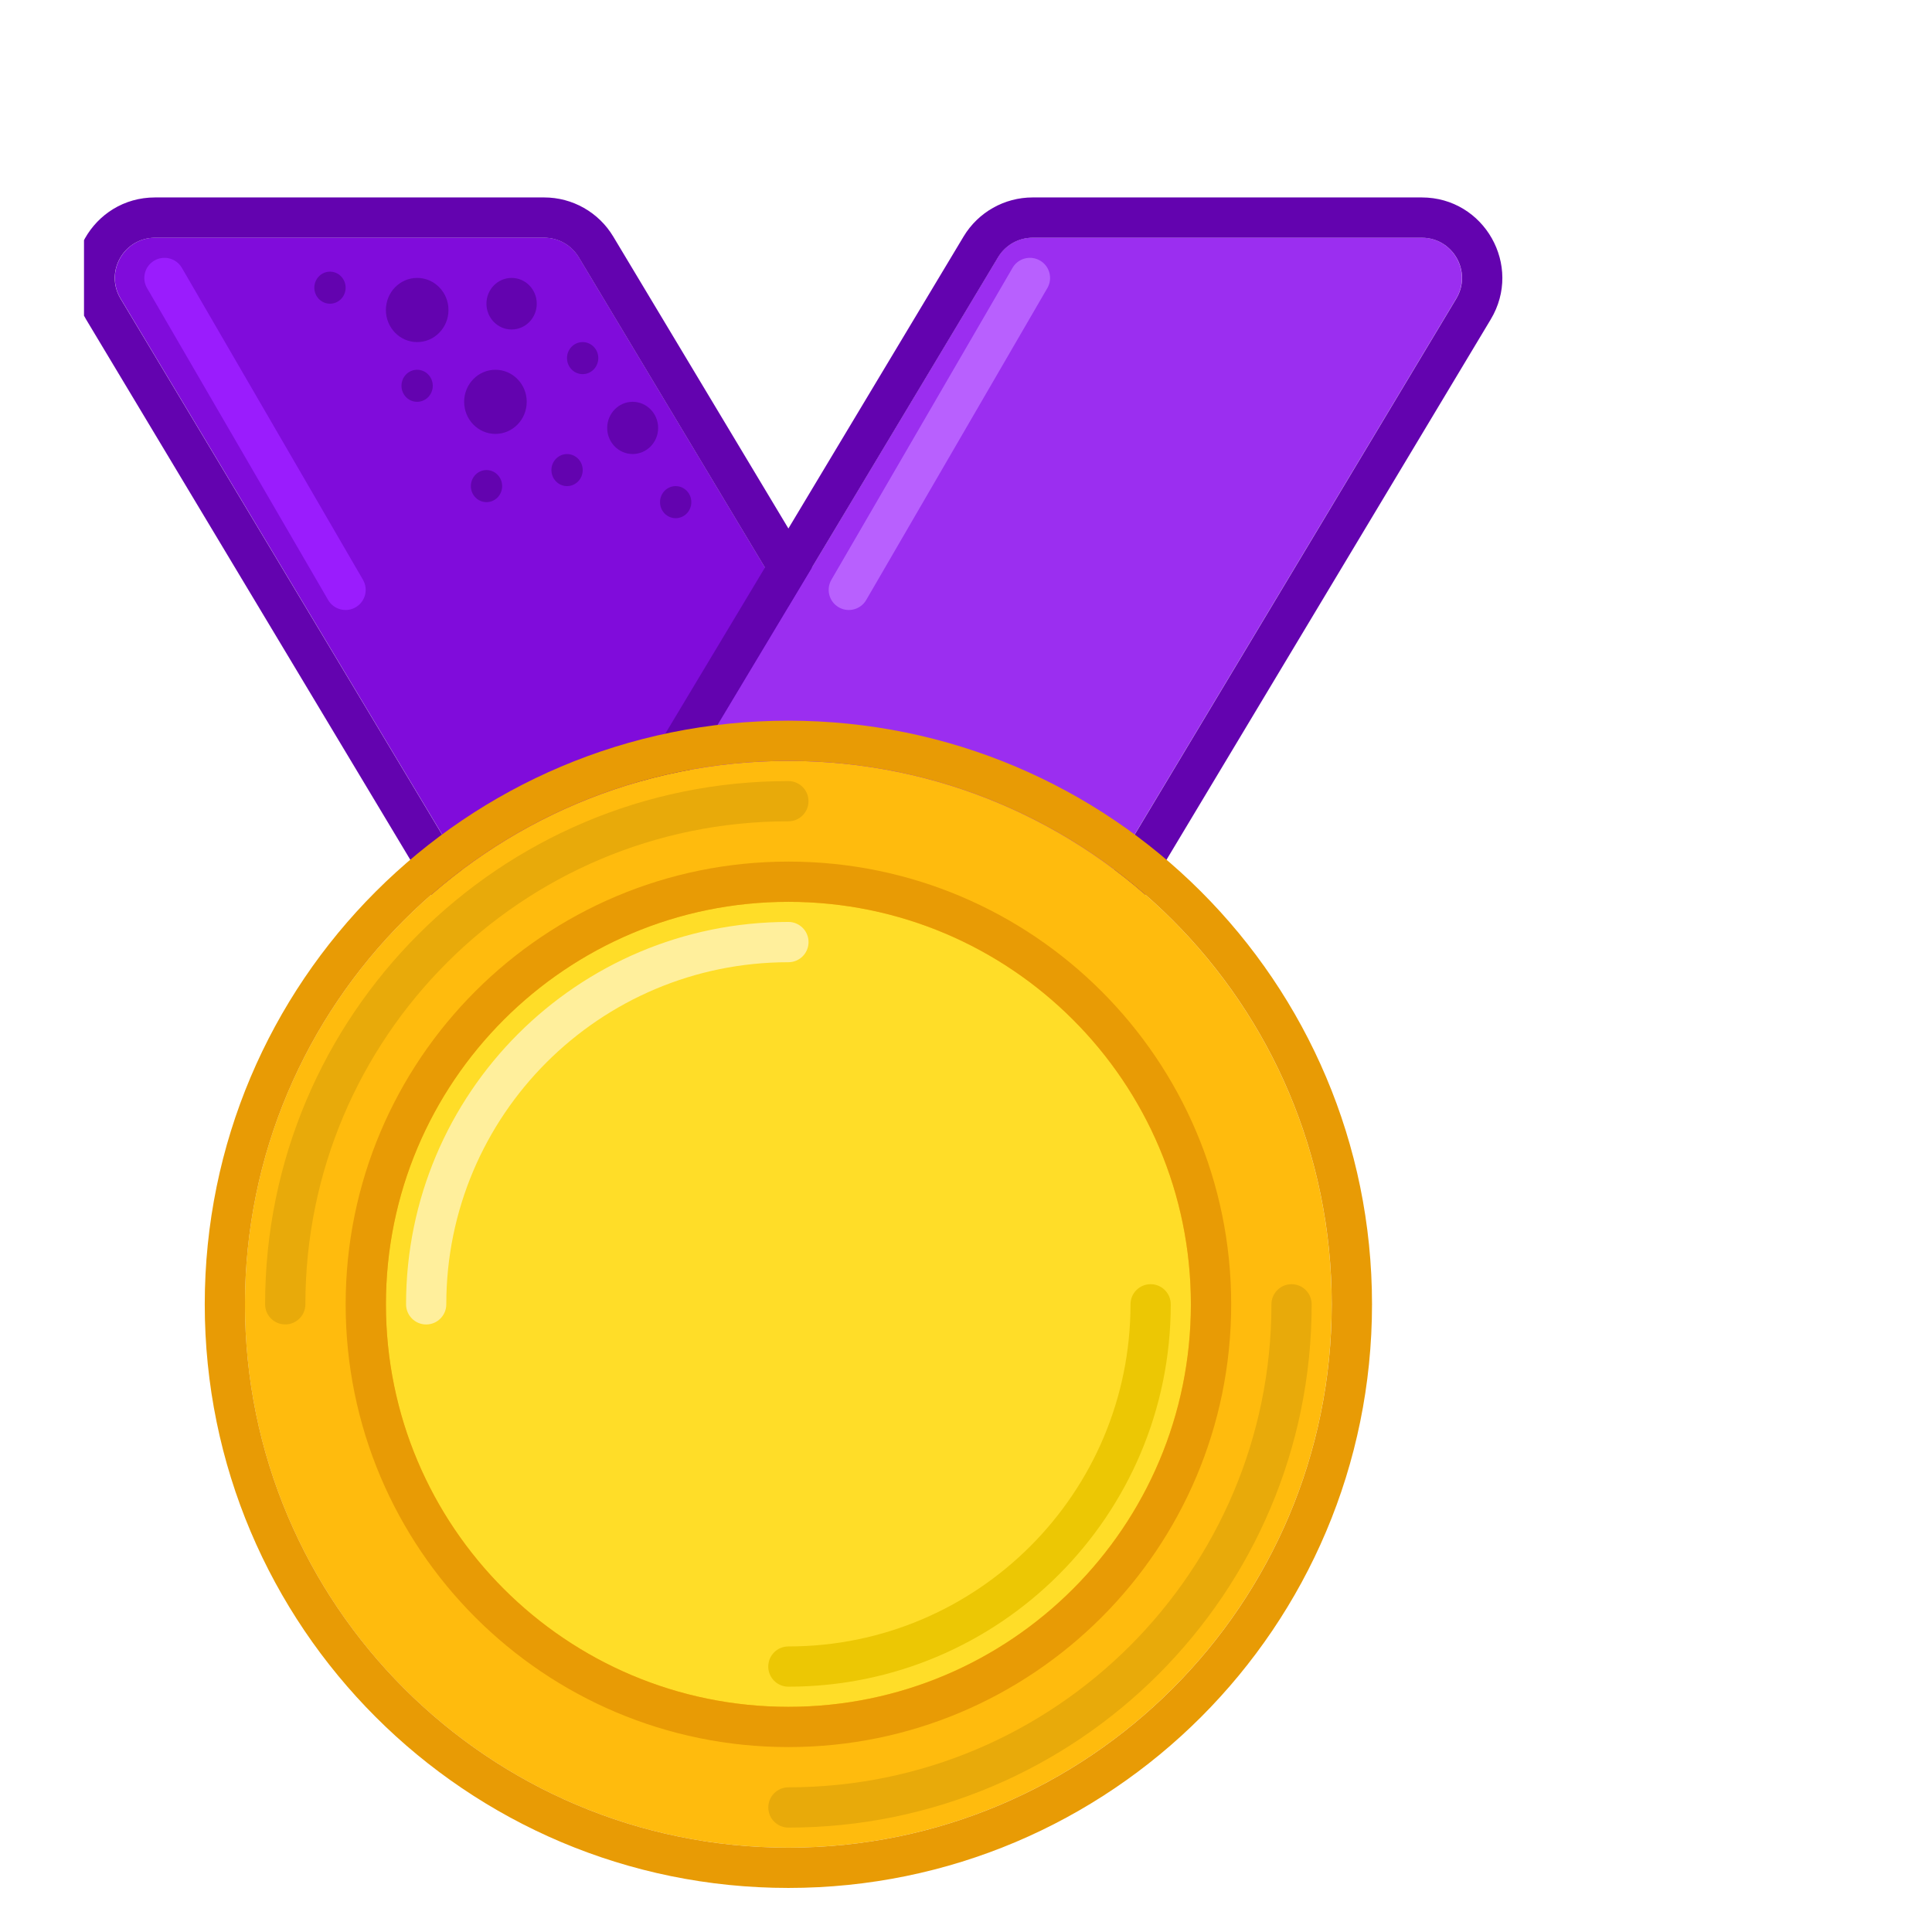 <svg width="46" height="46" viewBox="0 0 46 46" fill="none" xmlns="http://www.w3.org/2000/svg">
<g clip-path="url(#clip0_3377_29539)" filter="url(#filter0_d_3377_29539)">
<path d="M11.781 4.124C11.608 3.836 11.296 3.659 10.96 3.659H1.695C0.95 3.659 0.49 4.472 0.873 5.111L11.223 22.361C11.396 22.649 11.708 22.826 12.045 22.826H21.31C22.055 22.826 22.515 22.013 22.131 21.375L11.781 4.124Z" fill="#800CDB"/>
<path fill-rule="evenodd" clip-rule="evenodd" d="M10.957 2.701H1.692C0.202 2.701 -0.718 4.326 0.049 5.604L10.399 22.854C10.745 23.431 11.369 23.785 12.042 23.785H21.307C22.797 23.785 23.717 22.159 22.951 20.882L12.601 3.632C12.254 3.054 11.63 2.701 10.957 2.701ZM10.957 3.66C11.294 3.66 11.605 3.836 11.779 4.125L22.129 21.375C22.512 22.014 22.052 22.826 21.307 22.826H12.042C11.706 22.826 11.394 22.65 11.22 22.361L0.87 5.111C0.487 4.472 0.947 3.66 1.692 3.66H10.957Z" fill="#6303AF"/>
<path d="M21.762 4.124C21.935 3.836 22.247 3.659 22.583 3.659H31.848C32.593 3.659 33.053 4.472 32.67 5.111L22.32 22.361C22.147 22.649 21.835 22.826 21.498 22.826H12.233C11.488 22.826 11.028 22.013 11.412 21.375L21.762 4.124Z" fill="#9B2EF0"/>
<path fill-rule="evenodd" clip-rule="evenodd" d="M22.586 2.701H31.851C33.341 2.701 34.261 4.326 33.494 5.604L23.144 22.854C22.798 23.431 22.174 23.785 21.501 23.785H12.236C10.746 23.785 9.826 22.159 10.592 20.882L20.942 3.632C21.289 3.054 21.913 2.701 22.586 2.701ZM22.586 3.66C22.249 3.66 21.938 3.836 21.764 4.125L11.414 21.375C11.031 22.014 11.491 22.826 12.236 22.826H21.501C21.837 22.826 22.149 22.65 22.323 22.361L32.673 5.111C33.056 4.472 32.596 3.66 31.851 3.66H22.586Z" fill="#6303AF"/>
<path fill-rule="evenodd" clip-rule="evenodd" d="M22.763 4.204C22.992 4.336 23.07 4.63 22.937 4.859L18.624 12.286C18.491 12.514 18.198 12.592 17.969 12.459C17.74 12.326 17.663 12.033 17.795 11.804L22.108 4.377C22.241 4.148 22.534 4.071 22.763 4.204Z" fill="#B860FE"/>
<path fill-rule="evenodd" clip-rule="evenodd" d="M1.675 4.204C1.446 4.336 1.368 4.63 1.501 4.859L5.813 12.286C5.946 12.514 6.24 12.592 6.468 12.459C6.697 12.326 6.775 12.033 6.642 11.804L2.33 4.377C2.197 4.148 1.904 4.071 1.675 4.204Z" fill="#9A1CFD"/>
<path d="M10.78 5.231C10.78 5.57 10.512 5.845 10.181 5.845C9.85 5.845 9.582 5.57 9.582 5.231C9.582 4.892 9.85 4.617 10.181 4.617C10.512 4.617 10.78 4.892 10.78 5.231Z" fill="#6303AF"/>
<path d="M8.678 5.381C8.678 5.803 8.344 6.145 7.933 6.145C7.521 6.145 7.188 5.803 7.188 5.381C7.188 4.959 7.521 4.617 7.933 4.617C8.344 4.617 8.678 4.959 8.678 5.381Z" fill="#6303AF"/>
<path d="M10.541 7.567C10.541 7.989 10.207 8.331 9.796 8.331C9.384 8.331 9.051 7.989 9.051 7.567C9.051 7.146 9.384 6.804 9.796 6.804C10.207 6.804 10.541 7.146 10.541 7.567Z" fill="#6303AF"/>
<path d="M12.245 6.526C12.245 6.737 12.078 6.908 11.873 6.908C11.667 6.908 11.5 6.737 11.5 6.526C11.5 6.315 11.667 6.145 11.873 6.145C12.078 6.145 12.245 6.315 12.245 6.526Z" fill="#6303AF"/>
<path d="M8.304 7.186C8.304 7.396 8.137 7.567 7.931 7.567C7.725 7.567 7.559 7.396 7.559 7.186C7.559 6.975 7.725 6.804 7.931 6.804C8.137 6.804 8.304 6.975 8.304 7.186Z" fill="#6303AF"/>
<path d="M6.229 4.85C6.229 5.06 6.063 5.231 5.857 5.231C5.651 5.231 5.484 5.06 5.484 4.85C5.484 4.639 5.651 4.468 5.857 4.468C6.063 4.468 6.229 4.639 6.229 4.85Z" fill="#6303AF"/>
<path d="M11.874 9.192C11.874 9.403 11.707 9.574 11.501 9.574C11.296 9.574 11.129 9.403 11.129 9.192C11.129 8.982 11.296 8.811 11.501 8.811C11.707 8.811 11.874 8.982 11.874 9.192Z" fill="#6303AF"/>
<path d="M9.956 9.574C9.956 9.785 9.789 9.956 9.583 9.956C9.378 9.956 9.211 9.785 9.211 9.574C9.211 9.363 9.378 9.192 9.583 9.192C9.789 9.192 9.956 9.363 9.956 9.574Z" fill="#6303AF"/>
<path d="M13.67 8.189C13.67 8.532 13.398 8.81 13.063 8.81C12.729 8.81 12.457 8.532 12.457 8.189C12.457 7.846 12.729 7.567 13.063 7.567C13.398 7.567 13.67 7.846 13.67 8.189Z" fill="#6303AF"/>
<path d="M14.46 9.956C14.46 10.167 14.293 10.338 14.087 10.338C13.882 10.338 13.715 10.167 13.715 9.956C13.715 9.745 13.882 9.574 14.087 9.574C14.293 9.574 14.46 9.745 14.46 9.956Z" fill="#6303AF"/>
<path d="M29.707 29.055C29.707 36.2 23.915 41.992 16.77 41.992C9.624 41.992 3.832 36.2 3.832 29.055C3.832 21.91 9.624 16.117 16.77 16.117C23.915 16.117 29.707 21.91 29.707 29.055Z" fill="#FFBB0D"/>
<path fill-rule="evenodd" clip-rule="evenodd" d="M30.667 29.055C30.667 36.73 24.445 42.951 16.771 42.951C9.096 42.951 2.875 36.73 2.875 29.055C2.875 21.381 9.096 15.159 16.771 15.159C24.445 15.159 30.667 21.381 30.667 29.055ZM16.771 41.992C23.916 41.992 29.708 36.2 29.708 29.055C29.708 21.91 23.916 16.117 16.771 16.117C9.626 16.117 3.833 21.91 3.833 29.055C3.833 36.2 9.626 41.992 16.771 41.992Z" fill="#E89B05"/>
<path fill-rule="evenodd" clip-rule="evenodd" d="M4.792 29.534C4.527 29.534 4.312 29.32 4.312 29.055C4.312 22.174 9.89 16.597 16.771 16.597C17.035 16.597 17.25 16.811 17.25 17.076C17.25 17.34 17.035 17.555 16.771 17.555C10.42 17.555 5.271 22.704 5.271 29.055C5.271 29.32 5.056 29.534 4.792 29.534Z" fill="#E8AA0A"/>
<path fill-rule="evenodd" clip-rule="evenodd" d="M28.751 28.576C29.016 28.576 29.23 28.791 29.23 29.055C29.23 35.936 23.653 41.514 16.772 41.514C16.508 41.514 16.293 41.299 16.293 41.035C16.293 40.77 16.508 40.555 16.772 40.555C23.123 40.555 28.272 35.407 28.272 29.055C28.272 28.791 28.487 28.576 28.751 28.576Z" fill="#E8AA0A"/>
<path d="M26.354 29.055C26.354 34.348 22.064 38.638 16.771 38.638C11.478 38.638 7.188 34.348 7.188 29.055C7.188 23.762 11.478 19.472 16.771 19.472C22.064 19.472 26.354 23.762 26.354 29.055Z" fill="#FFDD28"/>
<path fill-rule="evenodd" clip-rule="evenodd" d="M27.314 29.055C27.314 34.877 22.594 39.597 16.772 39.597C10.95 39.597 6.23 34.877 6.23 29.055C6.23 23.233 10.95 18.514 16.772 18.514C22.594 18.514 27.314 23.233 27.314 29.055ZM16.772 38.639C22.065 38.639 26.355 34.348 26.355 29.055C26.355 23.763 22.065 19.472 16.772 19.472C11.479 19.472 7.189 23.763 7.189 29.055C7.189 34.348 11.479 38.639 16.772 38.639Z" fill="#E89B05"/>
<path fill-rule="evenodd" clip-rule="evenodd" d="M16.771 37.201C21.27 37.201 24.917 33.554 24.917 29.055C24.917 28.79 25.131 28.576 25.396 28.576C25.66 28.576 25.875 28.79 25.875 29.055C25.875 34.083 21.799 38.159 16.771 38.159C16.506 38.159 16.292 37.945 16.292 37.68C16.292 37.415 16.506 37.201 16.771 37.201Z" fill="#ECC704"/>
<path fill-rule="evenodd" clip-rule="evenodd" d="M16.772 20.91C12.273 20.91 8.626 24.556 8.626 29.055C8.626 29.32 8.412 29.535 8.147 29.535C7.883 29.535 7.668 29.32 7.668 29.055C7.668 24.027 11.744 19.951 16.772 19.951C17.037 19.951 17.251 20.166 17.251 20.43C17.251 20.695 17.037 20.91 16.772 20.91Z" fill="#FFEF9C"/>
</g>
<defs>
<filter id="filter0_d_3377_29539" x="0" y="0" width="48" height="48" filterUnits="userSpaceOnUse" color-interpolation-filters="sRGB">
<feFlood flood-opacity="0" result="BackgroundImageFix"/>
<feColorMatrix in="SourceAlpha" type="matrix" values="0 0 0 0 0 0 0 0 0 0 0 0 0 0 0 0 0 0 127 0" result="hardAlpha"/>
<feOffset dx="2" dy="2"/>
<feColorMatrix type="matrix" values="0 0 0 0 0.638 0 0 0 0 0.546 0 0 0 0 0.479 0 0 0 0.2 0"/>
<feBlend mode="normal" in2="BackgroundImageFix" result="effect1_dropShadow_3377_29539"/>
<feBlend mode="normal" in="SourceGraphic" in2="effect1_dropShadow_3377_29539" result="shape"/>
</filter>
<clipPath id="clip0_3377_29539">
<rect width="46" height="46" fill="white"/>
</clipPath>
</defs>
</svg>
